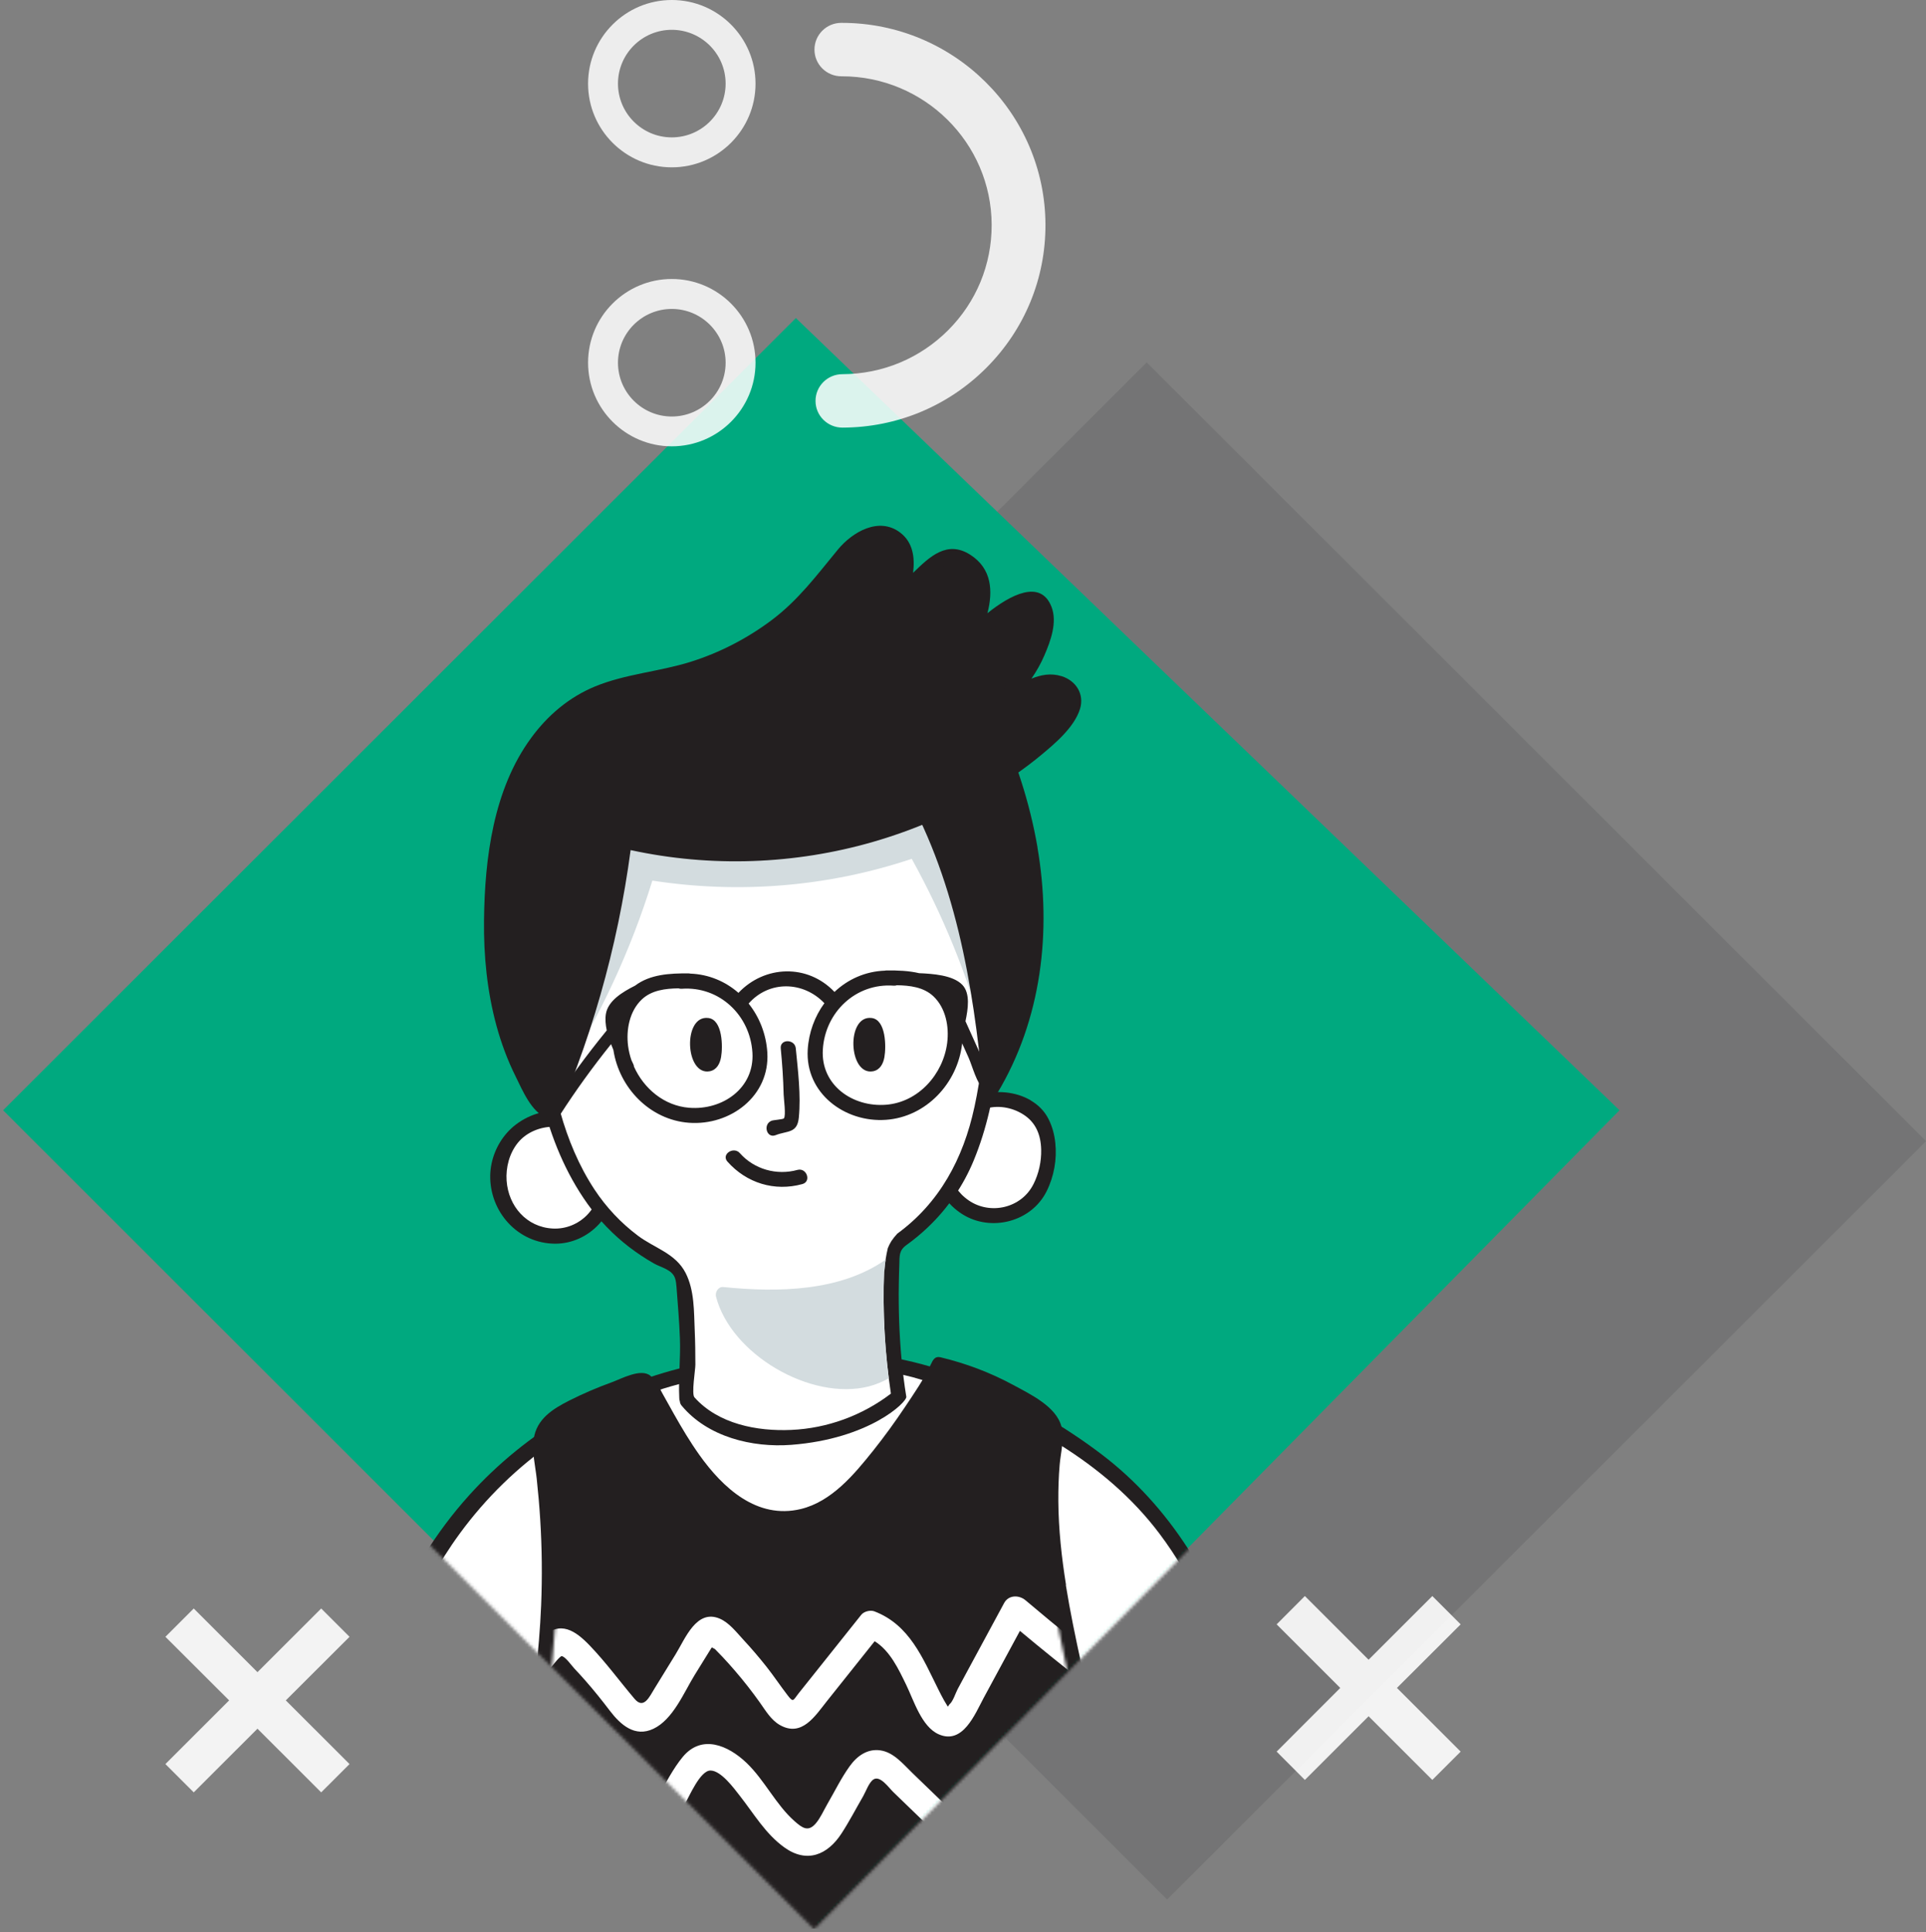 <svg width="619" height="621" viewBox="0 0 619 621" fill="none" xmlns="http://www.w3.org/2000/svg">
<rect x="0" y="0" width="619" height="621" fill="#808080" stroke="none"/>
<g style="mix-blend-mode:multiply" opacity="0.15">
<path d="M368.537 116.483L124.646 360.223L375.109 610.532L619 366.792L368.537 116.483Z" fill="#2D3033"/>
</g>
<path d="M255.785 102.23L1 356.858L262.669 618.366L520.5 356.858L255.785 102.23Z" fill="#00A97F"/>
<g opacity="0.9">
<path d="M460.335 572.103L469.441 563.003L448.961 542.536L469.441 522.1L460.335 513L439.855 533.467L419.375 513L410.301 522.1L430.749 542.536L410.301 563.003L419.375 572.103L439.855 551.636L460.335 572.103Z" fill="white"/>
<path d="M112.334 567.003L91.854 546.536L112.334 526.1L103.228 517L82.748 537.467L62.268 517L53.163 526.1L73.642 546.536L53.163 567.003L62.268 576.103L82.748 555.636L103.228 576.103L112.334 567.003Z" fill="white"/>
</g>
<g opacity="0.95">
<path opacity="0.9" d="M270.376 24.524C270.376 24.524 270.495 24.524 270.562 24.524C297.038 24.524 318.625 45.904 318.71 72.246C318.744 85.03 313.787 97.074 304.719 106.141C295.651 115.207 283.589 120.22 270.715 120.271C265.944 120.271 262.087 124.139 262.103 128.883C262.103 133.61 265.978 137.445 270.748 137.445H270.782C288.258 137.395 304.668 130.565 316.984 118.252C329.3 105.922 336.05 89.572 336 72.196C335.881 36.4 306.563 7.35 270.579 7.35H270.376C265.605 7.35 261.748 11.219 261.765 15.962C261.765 20.689 265.639 24.524 270.41 24.524H270.376Z" fill="white"/>
<g opacity="0.9">
<path d="M215.91 53.786C230.754 53.786 242.819 41.728 242.819 26.893C242.819 12.058 230.754 -1.52588e-05 215.91 -1.52588e-05C201.065 -1.52588e-05 189 12.058 189 26.893C189 41.728 201.065 53.786 215.91 53.786ZM215.91 9.582C225.451 9.582 233.209 17.335 233.209 26.87C233.209 36.405 225.451 44.158 215.91 44.158C206.369 44.158 198.611 36.405 198.611 26.87C198.611 17.335 206.369 9.582 215.91 9.582Z" fill="white"/>
<path d="M215.91 89.67C201.065 89.67 189 101.728 189 116.563C189 131.398 201.065 143.456 215.91 143.456C230.754 143.456 242.819 131.398 242.819 116.563C242.819 101.728 230.754 89.67 215.91 89.67ZM215.91 133.875C206.369 133.875 198.611 126.121 198.611 116.586C198.611 107.051 206.369 99.298 215.91 99.298C225.451 99.298 233.209 107.051 233.209 116.586C233.209 126.121 225.451 133.875 215.91 133.875Z" fill="white"/>
</g>
</g>
<mask id="mask0_123_11" style="mask-type:alpha" maskUnits="userSpaceOnUse" x="0" y="103" width="520" height="518">
<path d="M254.785 103.962L0 358.59L261.669 620.098L519.5 358.59L254.785 103.962Z" fill="#00A97F"/>
</mask>
<g mask="url(#mask0_123_11)">
<path d="M404.459 584.298C408.431 574.696 403.733 561.266 402.122 551.776C398.876 532.639 392.294 513.978 381.718 497.626C374.297 486.144 365.06 475.84 354.166 467.551C330.881 449.795 297.746 434.259 267.969 434.667C252.241 434.893 236.218 435.618 220.854 439.242C194.05 445.538 169.154 460.213 150.748 480.641C129.346 504.398 117.113 535.425 115.888 567.245C115.343 574.967 114.185 581.92 115.91 590.39C117.68 599.132 127.871 599.585 134.884 600.831C156.444 604.658 178.459 607.036 200.224 609.21C222.76 611.452 245.455 612.698 268.105 611.475C292.14 610.161 316.038 606.9 339.845 603.526C352.85 601.691 365.968 600.378 378.813 597.524C387.029 595.69 398.853 594.444 403.574 586.065C403.892 585.498 404.187 584.91 404.436 584.298H404.459Z" fill="#231F20"/>
<path d="M281.11 605.202C236.173 607.783 191.418 604.952 145.959 597.796C138.583 596.641 128.665 596.505 123.808 590.526C117.249 582.486 120.676 567.765 122.061 557.869C125.329 534.542 133.862 511.872 147.843 492.803C156.195 481.411 166.407 471.446 178.05 463.429C179.843 462.206 181.659 461.006 183.497 459.873C192.779 454.144 202.765 449.569 213.183 446.33C227.163 441.982 241.597 440.465 256.168 439.853C271.986 439.174 286.67 439.513 301.626 445.379C328.452 455.91 355.051 469.544 372.686 493.006C383.352 507.206 390.638 523.648 394.927 540.815C397.106 549.58 398.513 558.548 399.262 567.562C399.67 572.499 401.849 579.519 398.853 584.026C395.858 588.533 388.05 589.19 383.171 590.322C372.776 592.746 362.268 594.557 351.806 596.528C328.135 600.989 304.622 603.82 281.178 605.156L281.11 605.202Z" fill="white"/>
<path d="M342.614 509.426C341.184 500.525 340.208 491.534 340.14 482.498C340.118 478.58 340.231 474.685 340.572 470.767C340.912 466.826 342.138 462.478 341.139 458.537C339.505 452.06 330.971 448.051 325.593 445.13C318.239 441.144 310.387 438.2 302.262 436.252C300.446 435.822 299.833 437.135 299.175 438.517C296.928 443.341 293.774 447.87 290.823 452.286C287.623 457.065 284.242 461.73 280.656 466.237C274.551 473.869 267.311 482.634 257.348 485.035C243.277 488.409 232.292 478.218 224.757 467.619C221.761 463.406 219.106 458.945 216.564 454.438C215.384 452.354 214.226 450.248 213.046 448.142C211.889 446.081 210.913 443.748 209.052 442.208C205.988 439.672 199.747 443.16 196.547 444.315C191.917 445.99 187.378 447.938 182.975 450.158C177.642 452.853 172.467 456.091 171.536 462.478C170.924 466.668 172.036 471.084 172.49 475.228C172.966 479.622 173.352 484.038 173.624 488.454C174.192 497.604 174.283 506.776 173.919 515.948C172.717 546.25 165.363 576.53 168.2 606.923C168.541 610.456 172.603 610.728 175.213 611.973C175.304 612.018 175.372 612.064 175.417 612.132C178.572 613.264 181.999 613.762 185.335 614.306C192.802 615.506 200.269 616.525 207.781 617.341C224.19 619.152 240.712 620.013 257.211 619.968C274.619 619.922 292.003 618.631 309.252 616.457C318.058 615.348 326.841 614.011 335.579 612.494C339.959 611.747 344.339 610.931 348.719 610.093C351.602 609.55 357.502 609.799 357.911 605.949C358.183 603.344 357.638 600.672 357.57 598.068C357.48 593.765 357.185 589.462 356.776 585.181C355.936 576.598 354.507 568.105 352.827 559.658C349.514 542.899 345.27 526.321 342.546 509.448L342.614 509.426Z" fill="#231F20"/>
<path d="M352.441 603.979C348.129 607.942 313.405 611.43 308.616 612.018C292.798 613.921 276.866 614.985 260.934 615.144C245.66 615.302 230.363 614.691 215.134 613.264C207.441 612.539 199.747 611.633 192.098 610.501C185.925 609.595 179.139 609.573 173.783 605.926C173.488 605.722 173.193 605.519 173.012 605.224C171.854 603.277 172.49 598.589 172.444 596.392C172.376 592.859 172.399 589.326 172.535 585.793C172.785 578.84 173.352 571.91 174.056 565.002C175.463 551.165 177.415 537.373 178.345 523.49C179.457 507.093 179.071 490.606 177.188 474.277C176.756 470.586 175.44 465.898 176.439 462.183C177.46 458.311 181.341 456.363 184.632 454.687C191.576 451.131 198.862 448.346 206.328 446.172C216.814 464.04 230.249 493.595 255.691 490.198C266.721 488.726 275.073 480.482 281.859 472.307C289.847 462.682 296.906 452.309 303.124 441.461C310.069 443.295 316.764 445.855 323.096 449.297C326.41 451.109 329.723 453.079 332.742 455.344C337.78 459.171 336.373 463.678 335.828 469.091C334.285 484.672 336.01 500.344 338.756 515.699C343.976 544.914 352.419 573.246 352.827 603.141C352.827 603.412 352.668 603.684 352.396 603.956L352.441 603.979Z" fill="#231F20"/>
<mask id="mask1_123_11" style="mask-type:luminance" maskUnits="userSpaceOnUse" x="172" y="441" width="181" height="175">
<path d="M352.441 603.979C348.129 607.942 313.405 611.43 308.616 612.018C292.798 613.921 276.866 614.985 260.934 615.144C245.66 615.302 230.363 614.691 215.134 613.264C207.441 612.539 199.747 611.633 192.098 610.501C185.925 609.595 179.139 609.573 173.783 605.926C173.488 605.722 173.193 605.519 173.012 605.224C171.854 603.277 172.49 598.589 172.444 596.392C172.376 592.859 172.399 589.326 172.535 585.793C172.785 578.84 173.352 571.91 174.056 565.002C175.463 551.165 177.415 537.373 178.345 523.49C179.457 507.093 179.071 490.606 177.188 474.277C176.756 470.586 175.44 465.898 176.439 462.183C177.46 458.311 181.341 456.363 184.632 454.687C191.576 451.131 198.862 448.346 206.328 446.172C216.814 464.04 230.249 493.595 255.691 490.198C266.721 488.726 275.073 480.482 281.859 472.307C289.847 462.682 296.906 452.309 303.124 441.461C310.069 443.295 316.764 445.855 323.096 449.297C326.41 451.109 329.723 453.079 332.742 455.344C337.78 459.171 336.373 463.678 335.828 469.091C334.285 484.672 336.01 500.344 338.756 515.699C343.976 544.914 352.419 573.246 352.827 603.141C352.827 603.412 352.668 603.684 352.396 603.956L352.441 603.979Z" fill="white"/>
</mask>
<g mask="url(#mask1_123_11)">
<path d="M360.316 538.845C359.794 538.664 359.318 538.392 358.887 538.029C357.185 536.965 355.505 535.425 353.916 534.179C351.238 532.096 348.583 529.99 345.95 527.861C340.435 523.422 334.966 518.915 329.564 514.34C327.522 512.619 324.163 512.596 322.733 515.224C318.625 522.833 314.517 530.42 310.409 538.029C309.524 539.66 308.639 541.291 307.777 542.921C307.119 544.167 306.279 546.907 305.144 547.813C304.917 548.13 304.736 548.357 304.622 548.56C304.214 547.904 303.805 547.224 303.419 546.545C302.784 545.412 302.194 544.257 301.604 543.08C296.543 532.956 292.367 522.267 281.019 517.919C279.725 517.42 277.66 517.941 276.798 519.028C271.26 525.958 265.745 532.911 260.207 539.841C259.027 541.336 257.847 542.831 256.644 544.303C254.897 546.477 255.033 547.36 253.194 544.982C250.834 541.925 248.701 538.686 246.295 535.651C243.935 532.685 241.484 529.808 238.896 527.023C236.695 524.645 234.357 521.565 231.293 520.251C223.849 517.103 220.218 526.706 217.177 531.643C214.907 535.312 212.66 539.003 210.391 542.672C208.78 545.254 206.941 549.557 203.968 546.069C199.111 540.339 194.754 534.338 189.534 528.903C184.972 524.147 180.024 520.749 174.396 526.185C168.336 532.028 162.799 538.55 157.057 544.71C153.244 548.787 159.372 554.924 163.207 550.848L171.877 541.585L176.824 536.286C177.21 535.878 179.888 532.254 180.546 532.322C181.681 532.436 183.815 535.47 184.586 536.286C185.766 537.531 186.924 538.799 188.059 540.09C190.85 543.261 193.483 546.545 196.025 549.897C199.452 554.381 204.059 558.503 210.028 555.649C216.337 552.637 219.809 543.963 223.236 538.414C224.371 536.58 225.506 534.746 226.641 532.911C227.299 531.869 227.934 530.805 228.593 529.763C228.683 529.673 228.729 529.582 228.82 529.491C229.046 529.65 229.342 529.831 229.773 530.035C230.59 530.873 231.407 531.711 232.201 532.549C233.608 534.043 234.97 535.561 236.286 537.101C239.101 540.362 241.733 543.737 244.23 547.247C246.068 549.851 247.793 552.818 250.63 554.449C257.688 558.457 261.932 551.595 265.768 546.771C270.874 540.362 276.003 533.93 281.11 527.521C286.057 530.601 288.781 536.467 291.254 541.562C293.683 546.545 296.179 554.97 301.649 557.416C309.456 560.903 313.36 550.916 316.151 545.73L327.794 524.192C334.852 530.08 341.979 535.855 349.241 541.494C353.576 544.846 363.585 552.614 367.375 544.054C369.485 539.298 362.972 535.108 360.316 538.89V538.845Z" fill="white"/>
<path d="M363.448 577.866C355.823 571.616 347.426 566.475 338.166 562.987C333.899 561.379 329.769 560.994 326.046 563.961C322.279 566.95 319.783 572.046 317.105 575.941C315.561 578.206 314.109 580.584 312.407 582.735C310.046 585.702 308.344 584.457 305.961 582.169C301.694 578.07 297.45 573.948 293.184 569.826C290.279 567.018 287.215 563.213 282.948 562.602C278.772 561.99 275.436 564.414 273.098 567.675C270.352 571.48 268.241 575.851 265.881 579.904C264.724 581.897 263.68 584.343 262.159 586.11C259.731 588.918 257.847 587.537 255.396 585.385C249.268 579.972 245.796 572.227 239.895 566.588C233.994 560.971 225.551 557.348 219.446 564.685C216.36 568.4 214.113 572.974 211.594 577.074C210.323 579.134 209.097 581.218 207.804 583.256C207.372 583.958 206.328 586.359 205.466 586.653C204.535 586.97 203.764 585.566 202.969 584.706C198.499 579.837 194.073 574.899 189.625 570.008C186.583 566.656 183.179 562.625 178.254 562.443C173.579 562.285 170.288 565.863 167.474 569.079C163.48 573.608 160.053 578.568 157.125 583.845C154.401 588.737 161.914 593.108 164.637 588.216C166.929 584.094 169.494 580.131 172.535 576.485C173.783 574.99 175.735 571.933 177.641 571.525C179.684 571.095 181.568 573.993 182.861 575.42C186.266 579.134 189.647 582.894 193.029 586.631C195.775 589.643 198.816 594.467 203.015 595.576C211.707 597.864 216.587 585.544 220.059 579.904C221.489 577.572 224.984 569.034 228.366 569.079C231.747 569.124 235.855 574.741 237.693 577.096C242.278 582.917 246.023 589.484 252.173 593.855C259.345 598.951 265.949 596.233 270.443 589.326C272.962 585.453 275.118 581.286 277.433 577.3C278.25 575.896 279.294 572.838 280.747 571.933C282.903 570.596 285.649 574.605 287.056 575.964C290.869 579.655 294.681 583.324 298.494 587.016C301.354 589.779 304.304 593.266 308.503 593.787C317.99 594.965 323.936 581.309 328.248 574.99C330.222 572.091 331.266 570.121 335.102 571.049C337.848 571.706 340.64 573.337 343.113 574.628C348.174 577.255 352.918 580.38 357.321 583.981C361.61 587.491 367.783 581.399 363.471 577.844L363.448 577.866Z" fill="white"/>
</g>
<path d="M177.665 357.1C172.104 357.235 166.453 360.089 162.867 364.188C159.599 367.925 157.67 372.794 157.556 377.754C157.329 389.485 166.408 399.677 178.368 399.745C189.262 399.812 198.499 390.119 197.455 379.203C196.956 373.949 194.868 368.74 191.622 364.551C189.988 362.444 188.014 360.565 185.721 359.183C183.225 357.666 180.456 357.032 177.642 357.1H177.665Z" fill="#231F20"/>
<path d="M192.643 379.543C193.415 388.081 186.153 395.328 177.642 394.875C169.222 394.422 163.412 387.696 162.822 379.52C162.527 375.217 163.707 370.688 166.453 367.291C169.199 363.916 173.67 362.127 177.982 362.15C182.794 362.195 186.311 364.8 188.876 368.74C190.964 371.956 192.303 375.716 192.643 379.543Z" fill="white"/>
<path d="M331.244 353.657C326.455 350.849 320.146 350.305 314.926 351.913C310.183 353.385 305.961 356.488 303.261 360.655C296.861 370.507 299.221 383.937 309.343 390.301C318.58 396.076 331.539 392.701 336.396 382.85C338.756 378.116 339.732 372.59 339.165 367.336C338.892 364.686 338.189 362.059 336.986 359.681C335.67 357.077 333.65 355.084 331.221 353.68L331.244 353.657Z" fill="#231F20"/>
<path d="M332.129 380.63C328.294 388.308 318.262 390.64 311.272 385.794C304.35 380.992 302.966 372.205 306.778 364.958C308.798 361.131 312.203 357.915 316.333 356.488C320.441 355.061 325.207 355.877 328.838 358.187C332.924 360.746 334.512 364.8 334.626 369.51C334.716 373.338 333.854 377.233 332.129 380.653V380.63Z" fill="white"/>
<path d="M321.008 307.23C319.669 288.954 315.743 270.586 307.073 254.303C297.814 236.932 282.767 223.05 263.453 217.909C246.068 213.289 227.277 214.421 211.73 223.321C210.732 223.865 210.096 224.046 209.256 224.476C176.189 241.53 168.768 283.948 169.676 317.602C170.311 341.473 174.669 367.064 188.808 386.926C192.553 392.18 197.046 396.846 202.153 400.786C204.695 402.734 207.373 404.5 210.142 406.086C212.434 407.399 215.929 408.011 216.928 410.774C217.268 411.702 217.336 412.721 217.427 413.695C217.835 419.153 218.312 424.634 218.516 430.092C218.766 436.479 218.017 442.933 218.312 449.297C218.312 449.727 218.357 450.067 218.493 450.384C218.516 450.86 218.698 451.358 219.084 451.811C227.435 461.866 241.756 465.354 254.284 464.403C279.453 462.478 291.55 450.633 291.278 448.935C289.984 440.963 289.28 432.9 288.985 424.815C288.849 420.784 288.804 416.73 288.872 412.699C288.895 410.683 288.963 408.668 289.031 406.629C289.144 403.663 288.826 401.964 291.391 400.13C293.819 398.386 296.134 396.461 298.29 394.4C304.622 388.353 309.615 381.083 312.952 372.975C321.304 352.751 322.552 328.745 320.986 307.185L321.008 307.23Z" fill="#231F20"/>
<path d="M313.156 355.877C309.593 372.454 301.854 386.7 288.395 396.506C287.669 397.276 287.034 398.091 286.466 398.929C286.012 399.654 285.649 400.424 285.331 401.194C284.787 403.549 284.401 405.927 284.242 408.351C284.242 408.464 284.197 408.554 284.151 408.622C283.629 421.78 284.378 434.893 286.33 447.938C277.138 454.959 265.927 459.081 254.352 459.602C243.277 460.1 230.84 457.699 223.191 449.138C222.193 448.029 223.486 440.351 223.486 438.653C223.486 434.984 223.441 431.315 223.282 427.669C223.01 421.599 223.237 414.828 220.355 409.166C217.109 402.825 210.369 401.194 205.035 397.185C199.566 393.086 194.845 388.058 191.077 382.351C181.046 367.11 177.029 348.494 175.327 330.579C172.172 297.424 175.894 252.016 206.442 231.814C207.804 230.795 208.303 230.455 209.256 229.776C223.191 219.992 240.508 218.384 257.257 221.487C273.938 224.59 288.1 234.328 297.7 248.188C307.142 261.799 312.248 277.992 314.767 294.253C317.899 314.5 317.468 335.879 313.156 355.922V355.877Z" fill="white"/>
<path d="M297.678 248.166C288.055 234.305 273.916 224.567 257.234 221.464C240.485 218.362 223.146 219.97 209.234 229.753C208.258 230.433 207.781 230.772 206.42 231.791C175.849 251.993 172.15 297.401 175.304 330.557C175.849 336.309 176.643 342.13 177.778 347.882C178.731 347.837 179.684 347.361 180.343 346.319C192.916 326.593 202.766 305.305 209.665 283.043C237.626 287.368 266.245 285.013 293.025 276.044C303.056 294.185 310.864 313.345 316.379 333.274C317.309 320.207 316.764 306.981 314.79 294.208C312.271 277.947 307.164 261.777 297.723 248.143L297.678 248.166Z" fill="#D3DCDF"/>
<path d="M284.151 408.622C284.151 408.622 284.242 408.464 284.242 408.35C284.31 407.173 284.446 406.018 284.628 404.885C270.012 415.122 249.949 415.462 232.451 413.673C230.84 413.514 229.773 415.349 230.114 416.73C234.88 435.301 260.571 450.339 279.204 445.628C281.496 445.039 283.652 444.133 285.626 443.001C284.197 431.587 283.697 420.127 284.128 408.645L284.151 408.622Z" fill="#D3DCDF"/>
<path d="M333.445 272.353C332.197 265.128 330.427 257.995 328.18 251.019C327.113 247.667 325.933 244.338 324.662 241.054C323.823 238.857 323.028 235.891 321.235 234.26C317.423 230.772 310.773 234.328 306.892 236.095C300.923 238.812 295.635 242.662 291.028 247.282C290.71 247.599 290.529 247.939 290.415 248.279C289.28 248.845 288.486 250.181 289.326 251.585C306.983 281.48 312.702 316.153 315.993 350.215C316.22 352.502 319.17 353.612 320.486 351.438C334.762 327.681 338.053 299.371 333.423 272.353H333.445Z" fill="#231F20"/>
<path d="M320.033 342.243C316.583 310.514 310.455 278.672 294.432 250.725C294.432 250.725 294.432 250.725 294.455 250.702C298.404 246.739 302.875 243.387 307.913 240.941C310.16 239.854 313.564 237.861 316.174 237.838C319.533 237.793 320.305 243.025 321.258 245.652C325.502 257.27 328.611 269.386 329.928 281.706C332.152 302.451 329.27 323.581 320.033 342.265V342.243Z" fill="#231F20"/>
<path d="M341.185 217.342C337.69 216.255 334.535 216.912 331.494 218.135C333.128 215.757 334.558 213.243 335.692 210.571C337.667 205.973 339.868 199.995 337.939 195.035C334.444 186.044 324.662 191.23 317.354 197.096C319.17 190.075 318.807 182.783 311.862 178.321C304.35 173.497 298.722 179 293.456 184.119C294.069 179.272 293.456 174.358 289.348 171.21C282.494 165.956 273.938 171.006 269.308 176.622C262.522 184.843 256.599 192.883 247.952 199.36C240.122 205.226 231.316 209.778 221.966 212.722C211.866 215.893 201.063 216.595 191.214 220.649C182.884 224.091 176.008 229.934 170.72 237.159C158.578 253.692 155.786 275.795 155.559 295.77C155.423 307.185 156.558 318.69 159.576 329.741C161.097 335.313 163.117 340.748 165.681 345.912C167.928 350.441 170.788 357.507 175.781 359.342C179.594 360.723 180.116 356.352 181.25 353.589C182.748 349.966 184.155 346.297 185.517 342.605C188.286 335.086 190.782 327.477 192.984 319.754C197.341 304.512 200.587 288.954 202.675 273.236C228.434 278.83 255.373 277.902 280.701 270.564C293.751 266.782 306.347 261.346 317.99 254.348C323.664 250.929 329.179 247.169 334.308 242.934C338.915 239.129 345.27 233.807 347.108 227.851C348.561 223.095 345.814 218.792 341.207 217.342H341.185Z" fill="#231F20"/>
<path d="M342.092 227.375C341.139 230.614 337.054 233.966 334.648 236.23C331.766 238.948 328.657 241.394 325.434 243.704C313.678 252.151 300.628 258.832 286.943 263.543C259.459 273.01 229.614 274.663 201.29 268.005C199.611 267.62 198.431 268.752 198.226 270.337C194.663 299.009 187.151 327.137 175.985 353.793C166.271 339.933 161.732 323.445 160.666 306.641C159.531 288.772 160.87 269.16 167.701 252.469C171.264 243.749 176.847 235.574 184.473 229.912C192.008 224.34 201.018 222.393 210.005 220.558C226.187 217.275 240.916 211.318 253.807 200.833C261.297 194.74 266.63 187.403 272.69 180.02C275.867 176.147 283.902 170.055 287.828 176.645C290.165 180.563 288.304 186.225 287.033 190.211C286.421 192.113 288.849 194.152 290.574 192.929C295.022 189.803 299.992 181.31 305.939 181.378C310.455 181.424 313.224 186.225 313.564 190.211C313.996 195.307 311.431 200.334 309.275 204.773C308.163 207.083 311.136 209.891 313.065 207.695C316.197 204.139 319.647 200.991 323.664 198.477C325.638 197.232 331.017 193.585 333.173 196.235C334.149 197.435 333.809 199.768 333.582 201.195C332.288 209.688 326.955 217.433 320.713 223.072C318.943 224.658 320.804 227.851 323.051 227.103C326.705 225.881 329.882 223.684 333.491 222.37C337.372 220.966 343.885 221.125 342.024 227.421L342.092 227.375Z" fill="#231F20"/>
<path d="M227.662 327.205C219.378 326.163 220.127 345.798 228.093 344.326C230.363 343.896 231.384 341.858 231.747 339.774C232.337 336.445 232.269 327.771 227.662 327.205Z" fill="#231F20"/>
<path d="M280.157 327.205C271.873 326.163 272.622 345.798 280.588 344.326C282.857 343.896 283.879 341.858 284.242 339.774C284.832 336.445 284.764 327.771 280.157 327.205Z" fill="#231F20"/>
<path d="M255.759 336.966C255.464 333.909 250.63 333.886 250.925 336.966C251.402 341.903 251.742 346.818 251.855 351.777C251.878 353 252.673 358.662 251.924 359.477C251.629 359.795 248.542 359.998 247.975 360.225C245.115 361.335 246.363 366 249.268 364.868C253.058 363.373 256.236 364.369 256.735 359.206C257.439 351.981 256.463 344.168 255.759 336.989V336.966Z" fill="#231F20"/>
<path d="M256.281 376.033C249.609 377.867 242.392 375.851 237.784 370.643C235.765 368.355 231.725 371.028 233.79 373.36C239.918 380.268 248.928 383.053 257.87 380.585C260.866 379.769 259.254 375.217 256.281 376.033Z" fill="#231F20"/>
<path d="M318.648 347.089C317.536 345.595 316.787 342.605 316.129 341.156C315.38 339.525 314.654 337.872 313.905 336.241C312.702 333.569 311.499 330.919 310.296 328.247C311.113 324.329 311.907 319.278 309.275 316.538C306.256 313.39 299.629 312.982 295.408 312.801C292.072 312.009 288.509 311.895 285.013 311.918C284.787 311.918 284.605 311.941 284.401 311.986C278.091 312.212 272.486 314.772 268.196 318.825C259.527 309.699 245.728 310.242 237.331 319.12C233.132 315.451 227.798 313.164 221.852 312.937C221.671 312.892 221.466 312.869 221.239 312.869C215.225 312.824 208.916 313.164 204.104 316.81C200.042 318.848 195.435 321.656 194.731 325.869C194.459 327.545 194.618 329.356 195.004 331.191C188.422 339.253 182.294 347.633 176.666 356.375C175.327 358.458 178.663 360.406 180.002 358.322C185.063 350.464 190.533 342.9 196.388 335.607C196.638 336.241 196.887 336.853 197.137 337.464C198.998 349.671 208.871 359.953 221.444 360.882C234.743 361.855 247.453 352.276 246.613 338.325C246.25 332.391 244.071 326.911 240.599 322.562C247.18 315.066 258.188 315.338 264.951 322.449C261.864 326.661 259.935 331.825 259.595 337.374C258.755 351.324 271.464 360.882 284.764 359.93C297.677 359.002 307.732 348.176 309.207 335.562C309.207 335.494 309.207 335.403 309.207 335.313C309.888 336.83 310.568 338.325 311.249 339.842C312.566 342.786 313.859 348.222 316.31 350.328C317.445 351.302 319.034 350.894 319.533 349.467C319.533 349.422 319.579 349.354 319.579 349.309C319.896 348.403 319.352 347.52 318.58 347.089H318.648ZM241.824 338.325C242.528 349.762 232.201 356.918 221.489 356.058C213.455 355.424 206.919 349.898 203.741 342.809C203.741 342.56 203.673 342.333 203.56 342.084C203.356 341.654 203.151 341.178 202.924 340.725C202.425 339.253 202.062 337.736 201.858 336.173C201.199 330.964 202.312 325.008 206.261 321.249C209.415 318.259 213.841 317.738 218.085 317.67C218.38 317.784 218.698 317.829 219.061 317.806C231.225 316.923 241.098 326.322 241.824 338.347V338.325ZM304.418 335.199C303.147 345.232 295.204 354.269 284.787 355.084C274.052 355.944 263.748 348.788 264.451 337.351C265.178 325.325 275.05 315.927 287.215 316.81C287.601 316.832 287.918 316.81 288.191 316.674C292.435 316.742 296.86 317.263 300.015 320.252C303.964 324.012 305.076 329.968 304.418 335.177V335.199Z" fill="#231F20"/>
</g>
</svg>
